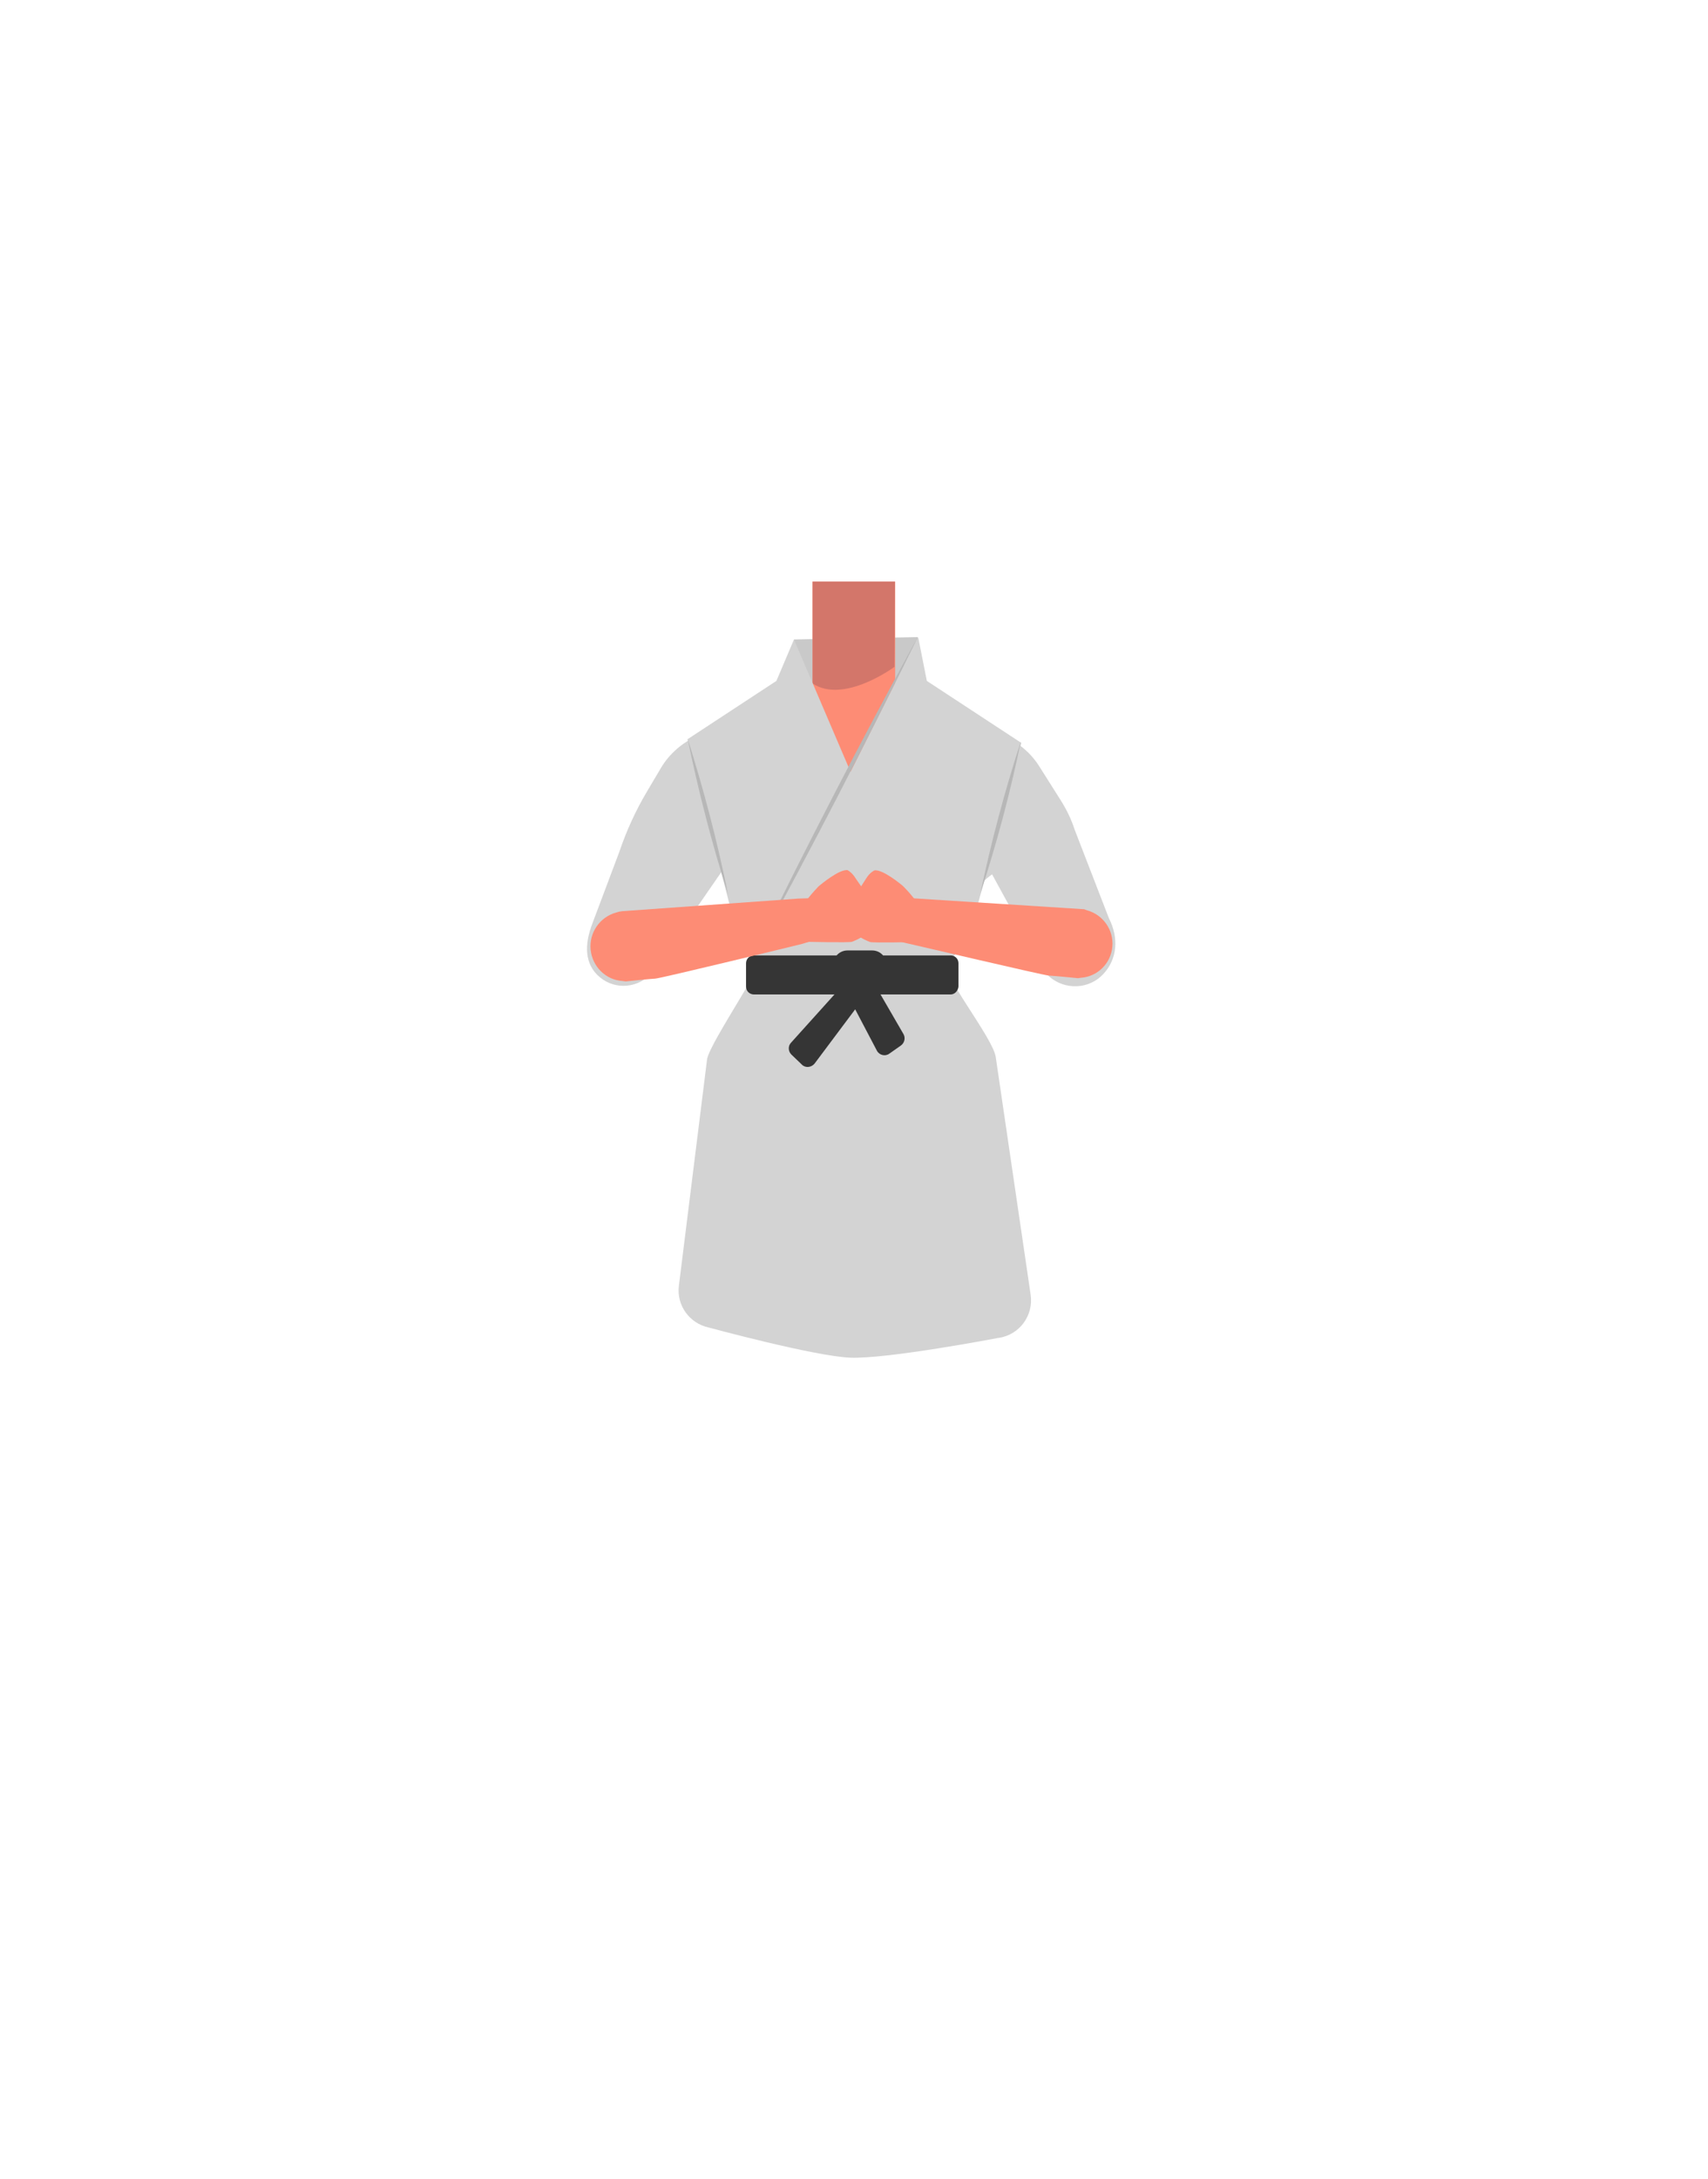<?xml version="1.0" encoding="utf-8"?>
<!-- Generator: Adobe Illustrator 26.0.3, SVG Export Plug-In . SVG Version: 6.00 Build 0)  -->
<svg version="1.1" id="Calque_1" xmlns="http://www.w3.org/2000/svg" xmlns:xlink="http://www.w3.org/1999/xlink" x="0px" y="0px"
	 viewBox="0 0 788 1005" style="enable-background:new 0 0 788 1005;" xml:space="preserve">
<style type="text/css">
	.st0{fill:#C9C9C9;}
	.st1{fill:#375D63;}
	.st2{fill:#FD8C75;}
	.st3{fill:#D3D3D3;}
	.st4{fill:#D3766A;}
	.st5{fill:#353535;}
	.st6{fill:#B7B7B7;}
</style>
<polygon class="st0" points="423.3,318.8 366.2,318.8 366.3,294.9 423.4,293.8 "/>
<g id="Calque_1_00000180352489093704844010000013830218214247062939_">
	<path class="st1" d="M465.3,573.6c-22.4,2.4-42.8,9.6-67.2,17.6c0,0-11.1,0.5-10.4-0.1l-68.1-16l5.7-56.2
		c1.1-10.3,9.7-18.1,20-18.1h96.1c10.6,0,19.3,8.2,20,18.7L465.3,573.6z"/>
</g>
<polygon class="st2" points="374.9,268.2 413,268.2 413,319.8 392.1,359.7 374.9,319.8 "/>
<path class="st3" d="M512.3,424.9c-0.4-0.9-0.8-1.6-1.1-2.5l-15.4-39.8c-1.5-4.7-3.7-9.2-6.4-13.5l-9.8-15.5
	c-3.9-6.3-9.7-11.2-16.6-14.1l-46.2-19.9L393,371.1l-23.3-52.5l-47.8,20.7c-7.1,3.1-13.1,8.3-17,14.9l-6.4,10.8
	c-5.3,8.9-9.5,18.2-12.8,27.9l-12.3,32.7c-3.9,10-3.8,19.2,3.4,25.1c7.2,6,17.9,5,24-2.2c0.1-0.1,0.2-0.2,0.2-0.3l31.7-45.9
	l23.8,28.9c0.1,7.6-29.4,49.9-30.3,57.4L313.2,593c-1.1,9,4.9,17.3,13.8,19.2c0,0,48.6,13.2,65.2,13.9c17.2,0.7,68.3-9.1,68.3-9.1
	c0.1,0,0.2,0,0.2,0c9.6-1.4,16.2-10.3,14.8-19.9l-16.1-109.6c-1.3-9-24.9-37.7-24.8-46.8c0.2-21.3,23.1-37.5,23.1-37.5l25.1,45.9
	c6.6,7.1,17.9,7.7,25.1,1.2C514.8,443.9,516.5,434.4,512.3,424.9z"/>
<path class="st4" d="M374.9,268.2h38l-0.2,39.3c0,0-23.3,17.3-37.8,7.7C374.9,312.6,374.9,268.2,374.9,268.2z"/>
<path class="st3" d="M366.3,294.9l-8.1,19.1l-41,26.9l20.6,81.1c1.3,5,3.4,9.7,6.2,14l3.2,4.8l92.1,1.4l4.7-7.2
	c2.6-3.9,4.5-8.4,5.8-13l21.4-79.4l-43.6-28.6l-4-20.2l-31.2,62.1L366.3,294.9z"/>
<path class="st5" d="M438.6,458.6h-90.8c-1.9,0-3.6-1.5-3.6-3.6v-10.8c0-1.9,1.5-3.6,3.6-3.6h90.8c1.9,0,3.6,1.5,3.6,3.6V455
	C442,456.9,440.5,458.6,438.6,458.6z"/>
<path class="st5" d="M402.4,459.5H391c-3.7,0-6.6-3-6.6-6.6v-8c0-3.7,3-6.6,6.6-6.6h11.4c3.7,0,6.6,3,6.6,6.6v8
	C409.1,456.5,406.1,459.5,402.4,459.5z"/>
<path class="st5" d="M393.1,449.6l-28.2,31.3c-1.4,1.5-1.3,3.9,0.2,5.4l4.9,4.7c1.6,1.6,4.3,1.3,5.8-0.5l24.4-32.6l-10.3-1.3
	l14.7,28c1.1,2,3.8,2.7,5.7,1.3l5.4-3.8c1.6-1.2,2.1-3.4,1.2-5.1l-18.2-31.4L393.1,449.6z"/>
<g>
	<path class="st6" d="M423.3,294c-24,49.1-49.3,98.1-75.5,145.9C371.8,390.8,397.1,341.8,423.3,294L423.3,294z"/>
</g>
<g>
	<path class="st6" d="M317.2,340.5c7.5,23.7,13.8,47.7,18.7,72C328.4,388.9,322.2,364.8,317.2,340.5L317.2,340.5z"/>
</g>
<g>
	<path class="st6" d="M471,341.8c-4.9,23.8-11.2,47.3-18.7,70.3C457.2,388.5,463.5,364.9,471,341.8L471,341.8z"/>
</g>
<path class="st2" d="M382.3,413.9l-14.1,0.5l-81.1,5.8c-1,0.1-1.9,0.3-2.8,0.6l0,0c-7.6,2.1-12.6,9.4-11.8,17.2
	c0.8,7.7,6.9,13.9,14.7,14.4l1.5,0.2c0,0,11.1-1.2,13.6-1.3c2.4-0.1,61.7-14.5,67.7-16c0.3-0.1,11.5-3.5,18.3-4.9L382.3,413.9z"/>
<path class="st2" d="M404.9,413.7l13.9,0.4l81.4,5.2l1.3,0.5c7.4,2,12.4,9.1,11.7,16.8c-0.7,7.6-6.7,13.7-14.4,14.3l-1.5,0.2
	c0,0-10.9-1.1-13.4-1.2c-2.4-0.1-60.9-13.9-66.8-15.2c-0.3-0.1-11.3-3.4-18.1-4.7L404.9,413.7z"/>
<path class="st2" d="M403.4,401.4c3.8-0.7,12.8,6.8,13.4,7.4c2.1,2.1,7.2,7.7,8.5,11.4c0.3,0.9-0.9,14.2-1.6,14.2s-21,0.5-22.3,0
	c-4.3-1.6-6.3-3.5-6.6-3.8c-3.5-3.5-0.1-9.1,0-14.5c0-2.8,1-5.6,2.7-7.7C399.7,405.2,400.5,402.9,403.4,401.4z"/>
<path class="st2" d="M397,408.3c1.7,2.2,2.7,4.9,2.7,7.7c0.1,5.4,3.5,11.1,0,14.5c-0.4,0.4-2.4,2.2-6.6,3.8c-1.3,0.5-21.7,0-22.3,0
	c-0.7,0-1.9-13.4-1.6-14.2c1.3-3.7,6.4-9.2,8.5-11.4c0.6-0.5,9.6-8.1,13.4-7.4C393.8,402.9,394.7,405.2,397,408.3z"/>
</svg>
